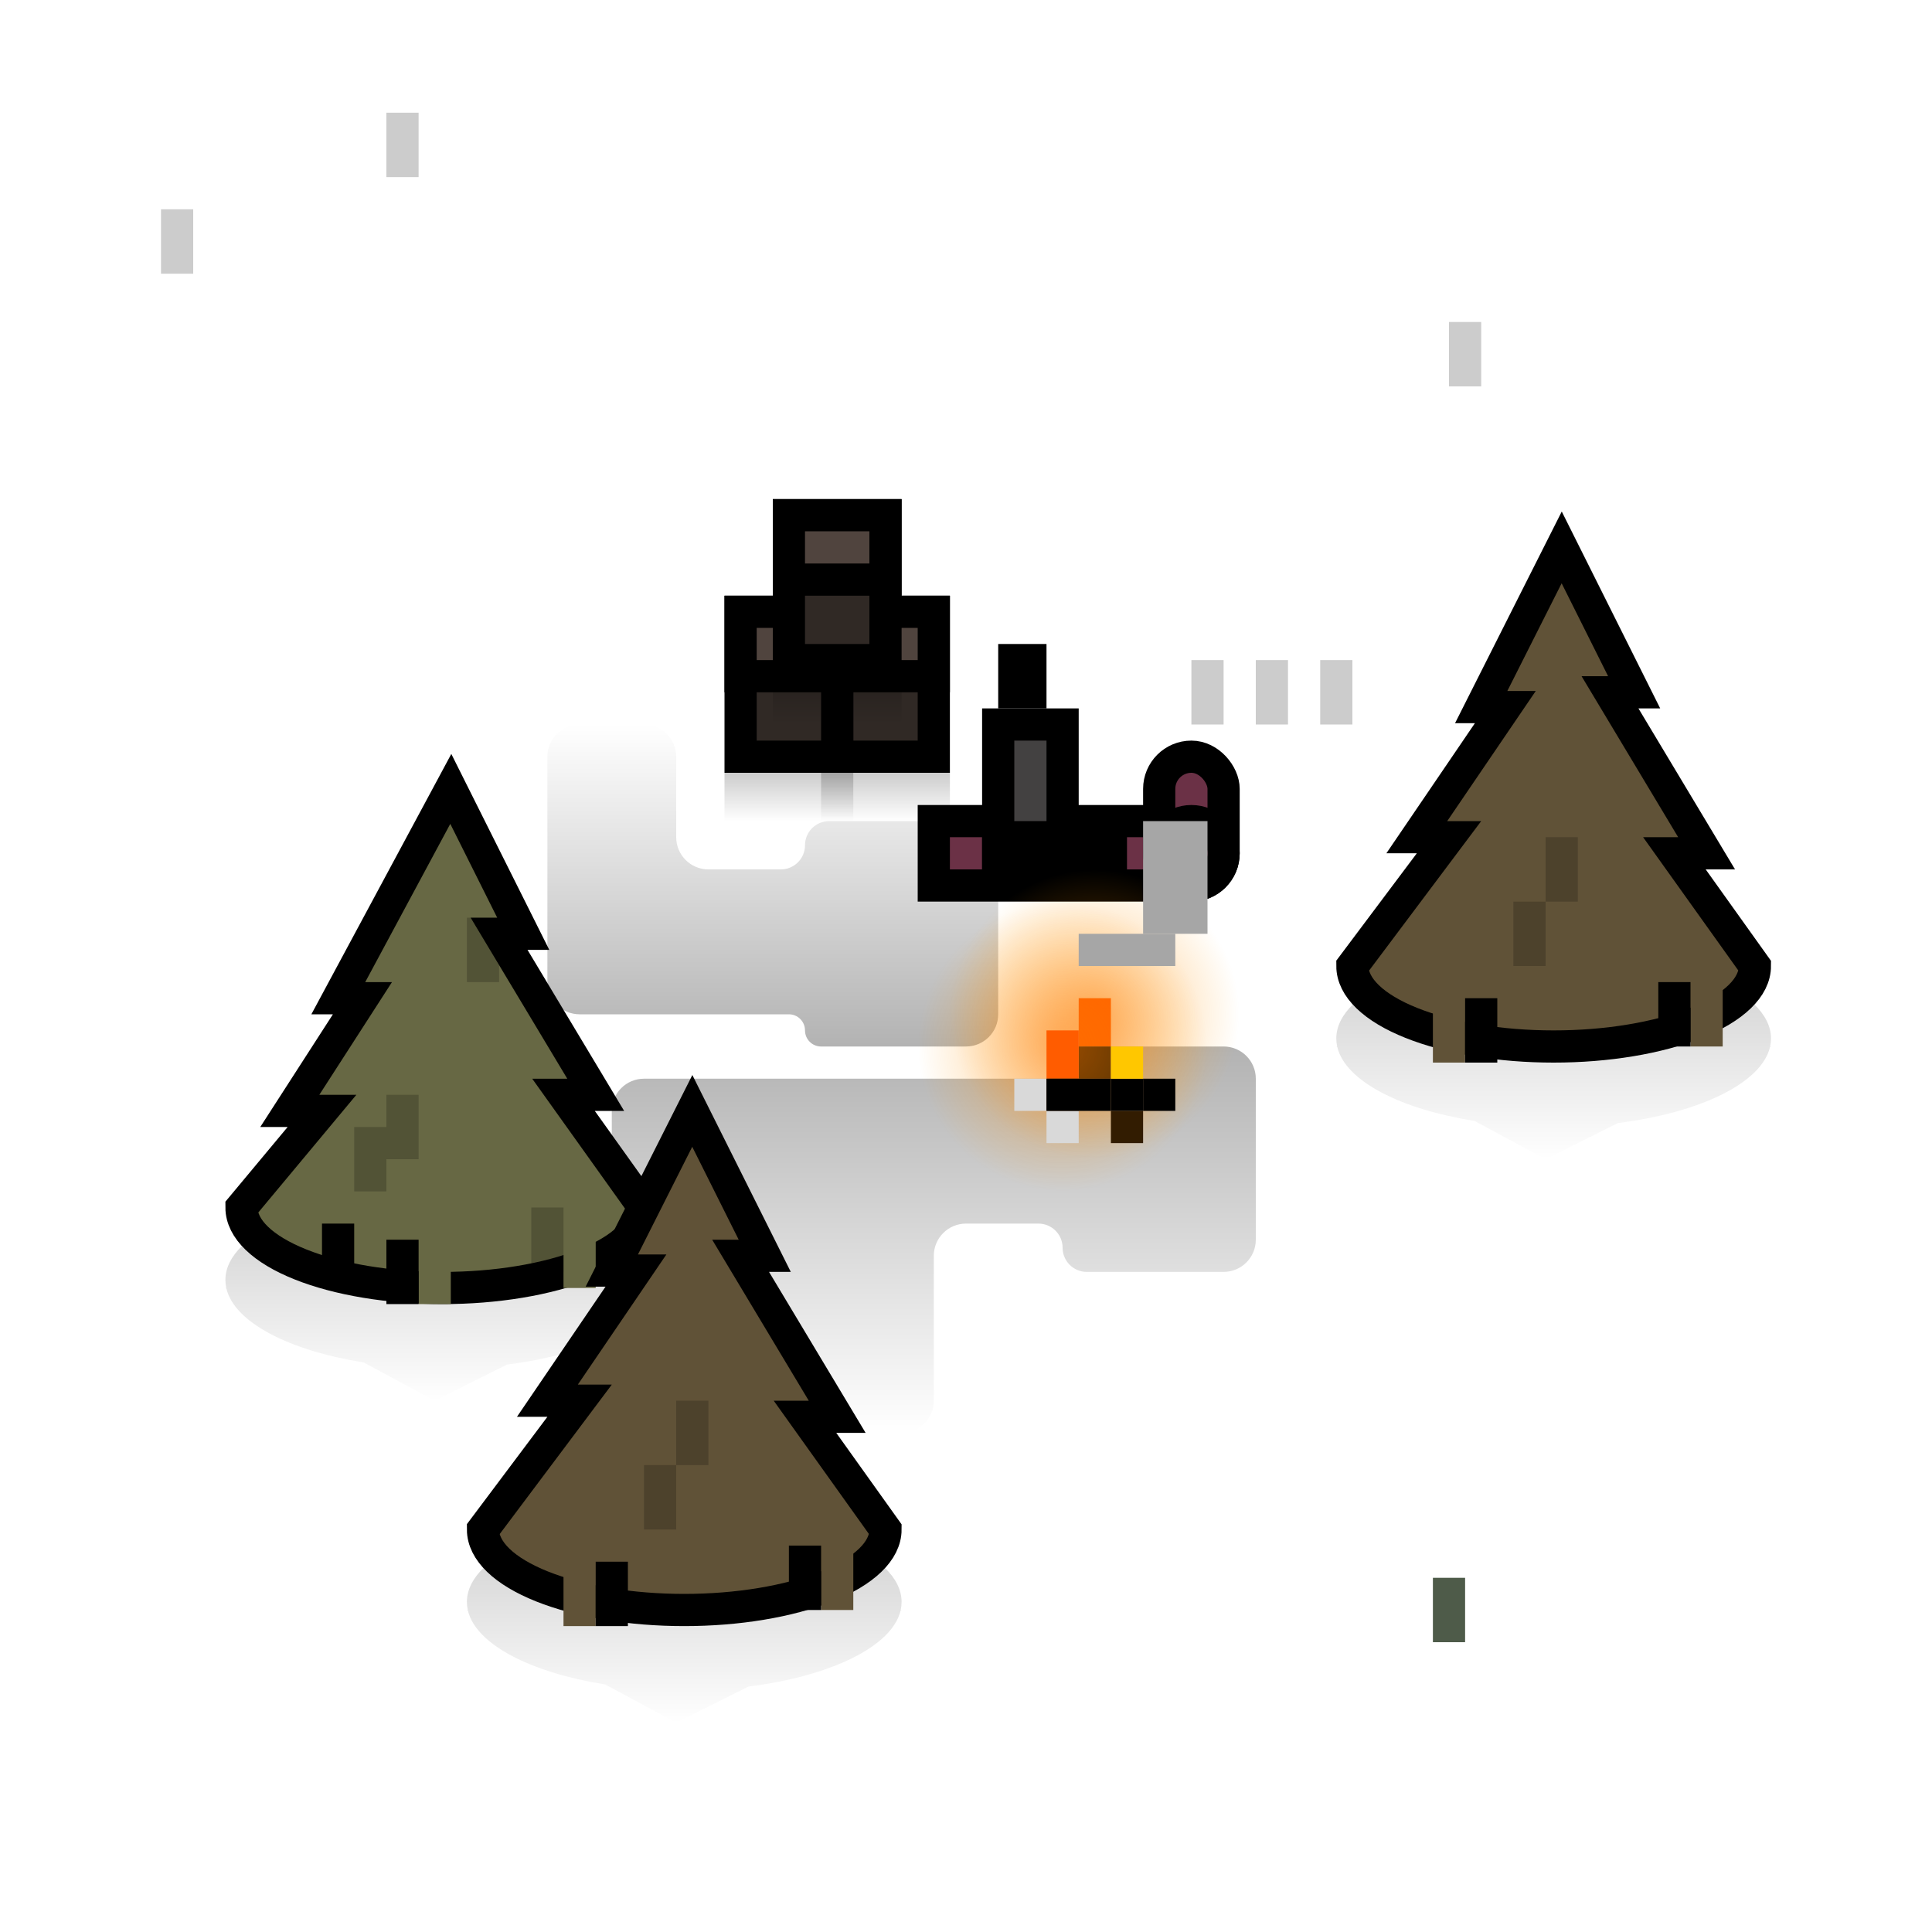 <svg width="120" height="120" viewBox="0 0 120 120" fill="none" xmlns="http://www.w3.org/2000/svg">
<path opacity="0.3" d="M78 67C78 65.895 77.105 65 76 65H67C66.448 65 66 65.448 66 66V66C66 66.552 65.552 67 65 67H40C38.895 67 38 67.895 38 69V87C38 88.105 38.895 89 40 89H56C57.105 89 58 88.105 58 87V78C58 76.895 58.895 76 60 76H64.5C65.328 76 66 76.672 66 77.5V77.5C66 78.328 66.672 79 67.5 79H76C77.105 79 78 78.105 78 77V67Z" fill="url(#paint0_linear_4032_18709)"/>
<path opacity="0.3" d="M62 63C62 64.105 61.105 65 60 65H51C50.448 65 50 64.552 50 64V64C50 63.448 49.552 63 49 63H36C34.895 63 34 62.105 34 61V47C34 45.895 34.895 45 36 45H40C41.105 45 42 45.895 42 47V52C42 53.105 42.895 54 44 54H48.5C49.328 54 50 53.328 50 52.5V52.5C50 51.672 50.672 51 51.5 51H60C61.105 51 62 51.895 62 53V63Z" fill="url(#paint1_linear_4032_18709)"/>
<rect x="58" y="51" width="15" height="4" fill="#6B3146" stroke="black" stroke-width="2"/>
<rect x="-1" y="1" width="4" height="8" transform="matrix(-1 0 0 1 65 44)" fill="#434141" stroke="black" stroke-width="2"/>
<rect x="-0.75" y="0.75" width="7.5" height="1.5" transform="matrix(-1 0 0 1 68.5 51)" fill="#434141" stroke="black" stroke-width="1.5"/>
<rect x="-0.75" y="0.75" width="1.5" height="2.5" transform="matrix(-1 0 0 1 63.5 40)" fill="#434141" stroke="black" stroke-width="1.5"/>
<rect x="72" y="47" width="4" height="8" rx="2" fill="#6B3146" stroke="black" stroke-width="2"/>
<circle cx="74" cy="53" r="2" fill="#6B3146" stroke="black" stroke-width="2"/>
<rect x="84" y="45" width="2" height="4" transform="rotate(180 84 45)" fill="black" fill-opacity="0.2"/>
<rect x="80" y="45" width="2" height="4" transform="rotate(180 80 45)" fill="black" fill-opacity="0.2"/>
<rect x="76" y="45" width="2" height="4" transform="rotate(180 76 45)" fill="black" fill-opacity="0.2"/>
<rect x="92" y="24" width="2" height="4" transform="rotate(180 92 24)" fill="black" fill-opacity="0.2"/>
<path fill-rule="evenodd" clip-rule="evenodd" d="M40.945 80C40.981 79.835 41 79.668 41 79.5C41 76.462 34.956 74 27.5 74C20.044 74 14 76.462 14 79.5C14 79.668 14.019 79.835 14.055 80H14L14.063 80.034C14.559 82.132 17.95 83.886 22.589 84.625L27 87L31.488 84.756C36.598 84.113 40.412 82.268 40.938 80.031L41 80H40.945Z" fill="url(#paint2_linear_4032_18709)" fill-opacity="0.2"/>
<path d="M21.012 62L28 49L32.5 58H31L37 68H35L40 75C40 75.657 39.677 76.307 39.048 76.913C38.42 77.52 37.5 78.071 36.339 78.535C35.178 79 33.8 79.368 32.283 79.619C30.767 79.871 29.142 80 27.5 80C25.858 80 24.233 79.871 22.716 79.619C21.2 79.368 19.822 79 18.661 78.535C17.5 78.071 16.58 77.52 15.951 76.913C15.323 76.307 15 75.657 15 75L20 69H18L22.512 62H21.012Z" fill="#676844" stroke="black" stroke-width="2"/>
<rect opacity="0.2" x="22" y="70" width="2" height="4" fill="black"/>
<rect opacity="0.2" x="24" y="68" width="2" height="4" fill="black"/>
<rect x="26" y="77" width="2" height="4" fill="#676844"/>
<rect x="35" y="76" width="2" height="4" fill="#676844"/>
<rect x="24" y="77" width="2" height="4" fill="black"/>
<rect x="20" y="76" width="2" height="4" fill="black"/>
<rect opacity="0.2" x="33" y="75" width="2" height="4" fill="black"/>
<rect opacity="0.2" x="29" y="57" width="2" height="4" fill="black"/>
<path fill-rule="evenodd" clip-rule="evenodd" d="M109.945 65C109.981 64.835 110 64.668 110 64.5C110 61.462 103.956 59 96.5 59C89.044 59 83 61.462 83 64.5C83 64.668 83.019 64.835 83.055 65H83L83.063 65.034C83.559 67.132 86.95 68.886 91.589 69.625L96 72L100.488 69.756C105.598 69.113 109.412 67.268 109.938 65.031L110 65H109.945Z" fill="url(#paint3_linear_4032_18709)" fill-opacity="0.2"/>
<path d="M92 43.917L97 34L101.5 43H100L106 53H104L109 60C109 60.657 108.677 61.307 108.048 61.913C107.42 62.52 106.5 63.071 105.339 63.535C104.178 64 102.8 64.368 101.284 64.619C99.767 64.871 98.141 65 96.5 65C94.859 65 93.233 64.871 91.716 64.619C90.2 64.368 88.822 64 87.661 63.535C86.5 63.071 85.58 62.52 84.951 61.913C84.323 61.307 84 60.657 84 60L90 52H88L93.5 43.917H92Z" fill="#605237" stroke="black" stroke-width="2"/>
<rect opacity="0.2" x="94" y="56" width="2" height="4" fill="black"/>
<rect x="89" y="62" width="2" height="4" fill="#605237"/>
<rect width="2" height="4" transform="matrix(-1 -8.74228e-08 -8.74228e-08 1 107 61)" fill="#605237"/>
<rect width="2" height="4" transform="matrix(-1 -8.74228e-08 -8.74228e-08 1 105 61)" fill="black"/>
<rect width="2" height="4" transform="matrix(-1 8.74228e-08 8.74228e-08 1 93 62)" fill="black"/>
<rect opacity="0.2" x="96" y="52" width="2" height="4" fill="black"/>
<path fill-rule="evenodd" clip-rule="evenodd" d="M55.945 100C55.981 99.835 56 99.668 56 99.5C56 96.462 49.956 94 42.5 94C35.044 94 29 96.462 29 99.5C29 99.668 29.019 99.835 29.055 100H29L29.063 100.034C29.559 102.132 32.95 103.886 37.589 104.625L42 107L46.488 104.756C51.598 104.113 55.412 102.268 55.938 100.031L56 100H55.945Z" fill="url(#paint4_linear_4032_18709)" fill-opacity="0.2"/>
<path d="M38 78.917L43 69L47.5 78H46L52 88H50L55 95C55 95.657 54.677 96.307 54.048 96.913C53.42 97.52 52.5 98.071 51.339 98.535C50.178 99 48.8 99.368 47.283 99.619C45.767 99.871 44.142 100 42.5 100C40.858 100 39.233 99.871 37.717 99.619C36.2 99.368 34.822 99 33.661 98.535C32.5 98.071 31.58 97.52 30.951 96.913C30.323 96.307 30 95.657 30 95L36 87H34L39.5 78.917H38Z" fill="#605237" stroke="black" stroke-width="2"/>
<rect opacity="0.2" x="40" y="91" width="2" height="4" fill="black"/>
<rect x="35" y="97" width="2" height="4" fill="#605237"/>
<rect width="2" height="4" transform="matrix(-1 -8.74228e-08 -8.74228e-08 1 53 96)" fill="#605237"/>
<rect width="2" height="4" transform="matrix(-1 -8.74228e-08 -8.74228e-08 1 51 96)" fill="black"/>
<rect width="2" height="4" transform="matrix(-1 8.74228e-08 8.74228e-08 1 39 97)" fill="black"/>
<rect opacity="0.2" x="42" y="87" width="2" height="4" fill="black"/>
<circle opacity="0.5" cx="68" cy="63" r="9" fill="url(#paint5_radial_4032_18709)"/>
<rect x="67" y="62" width="2" height="3" fill="#FF5C00"/>
<rect x="67" y="65" width="2" height="2" fill="#321C01"/>
<circle opacity="0.5" cx="66" cy="65" r="9" fill="url(#paint6_radial_4032_18709)"/>
<rect x="65" y="64" width="2" height="3" fill="#FF5C00"/>
<rect x="65" y="67" width="2" height="2" fill="#321C01"/>
<rect x="65" y="69" width="2" height="2" fill="#D9D9D9"/>
<rect x="67" y="58" width="6" height="2" fill="#A6A6A6"/>
<rect x="71" y="51" width="4" height="7" fill="#A6A6A6"/>
<rect x="63" y="67" width="2" height="2" fill="#D9D9D9"/>
<rect x="69" y="69" width="2" height="2" fill="#321C01"/>
<rect x="71" y="67" width="2" height="2" fill="black"/>
<rect x="69" y="67" width="2" height="2" fill="black"/>
<rect x="65" y="67" width="4" height="2" fill="black"/>
<rect x="69" y="65" width="2" height="2" fill="#FFC700"/>
<rect x="89" y="98" width="2" height="4" fill="#4E5B49"/>
<rect x="52" y="38" width="6" height="9" fill="#50443E"/>
<rect x="52" y="38" width="6" height="9" fill="black" fill-opacity="0.4"/>
<rect x="52" y="38" width="6" height="9" stroke="black" stroke-width="2"/>
<rect x="52" y="38" width="6" height="4" fill="#50443E" stroke="black" stroke-width="2"/>
<rect x="51" y="48" width="8" height="3" fill="url(#paint7_linear_4032_18709)" fill-opacity="0.2"/>
<rect x="46" y="38" width="6" height="9" fill="#50443E"/>
<rect x="46" y="38" width="6" height="9" fill="black" fill-opacity="0.4"/>
<rect x="46" y="38" width="6" height="9" stroke="black" stroke-width="2"/>
<rect x="46" y="38" width="6" height="4" fill="#50443E" stroke="black" stroke-width="2"/>
<rect x="45" y="48" width="8" height="3" fill="url(#paint8_linear_4032_18709)" fill-opacity="0.2"/>
<rect x="49" y="32" width="6" height="9" fill="#50443E"/>
<rect x="49" y="32" width="6" height="9" fill="black" fill-opacity="0.4"/>
<rect x="49" y="32" width="6" height="9" stroke="black" stroke-width="2"/>
<rect x="49" y="32" width="6" height="4" fill="#50443E" stroke="black" stroke-width="2"/>
<rect x="48" y="42" width="8" height="3" fill="url(#paint9_linear_4032_18709)" fill-opacity="0.2"/>
<rect width="2" height="4" transform="matrix(1 0 0 -1 10 17)" fill="black" fill-opacity="0.2"/>
<rect width="2" height="4" transform="matrix(1 0 0 -1 24 11)" fill="black" fill-opacity="0.2"/>
<defs>
<linearGradient id="paint0_linear_4032_18709" x1="58" y1="65" x2="58" y2="89" gradientUnits="userSpaceOnUse">
<stop/>
<stop offset="1" stop-opacity="0"/>
</linearGradient>
<linearGradient id="paint1_linear_4032_18709" x1="48" y1="65" x2="48" y2="45" gradientUnits="userSpaceOnUse">
<stop/>
<stop offset="1" stop-opacity="0"/>
</linearGradient>
<linearGradient id="paint2_linear_4032_18709" x1="27.5" y1="74" x2="27.5" y2="87" gradientUnits="userSpaceOnUse">
<stop/>
<stop offset="1" stop-opacity="0"/>
</linearGradient>
<linearGradient id="paint3_linear_4032_18709" x1="96.5" y1="59" x2="96.5" y2="72" gradientUnits="userSpaceOnUse">
<stop/>
<stop offset="1" stop-opacity="0"/>
</linearGradient>
<linearGradient id="paint4_linear_4032_18709" x1="42.5" y1="94" x2="42.5" y2="107" gradientUnits="userSpaceOnUse">
<stop/>
<stop offset="1" stop-opacity="0"/>
</linearGradient>
<radialGradient id="paint5_radial_4032_18709" cx="0" cy="0" r="1" gradientUnits="userSpaceOnUse" gradientTransform="translate(68 63) rotate(90) scale(9)">
<stop stop-color="#FF7A00"/>
<stop offset="1" stop-color="#FF9900" stop-opacity="0"/>
</radialGradient>
<radialGradient id="paint6_radial_4032_18709" cx="0" cy="0" r="1" gradientUnits="userSpaceOnUse" gradientTransform="translate(66 65) rotate(90) scale(9)">
<stop stop-color="#FF7A00"/>
<stop offset="1" stop-color="#FF9900" stop-opacity="0"/>
</radialGradient>
<linearGradient id="paint7_linear_4032_18709" x1="55" y1="48" x2="55" y2="51" gradientUnits="userSpaceOnUse">
<stop/>
<stop offset="1" stop-opacity="0"/>
</linearGradient>
<linearGradient id="paint8_linear_4032_18709" x1="49" y1="48" x2="49" y2="51" gradientUnits="userSpaceOnUse">
<stop/>
<stop offset="1" stop-opacity="0"/>
</linearGradient>
<linearGradient id="paint9_linear_4032_18709" x1="52" y1="42" x2="52" y2="45" gradientUnits="userSpaceOnUse">
<stop/>
<stop offset="1" stop-opacity="0"/>
</linearGradient>
</defs>
</svg>
